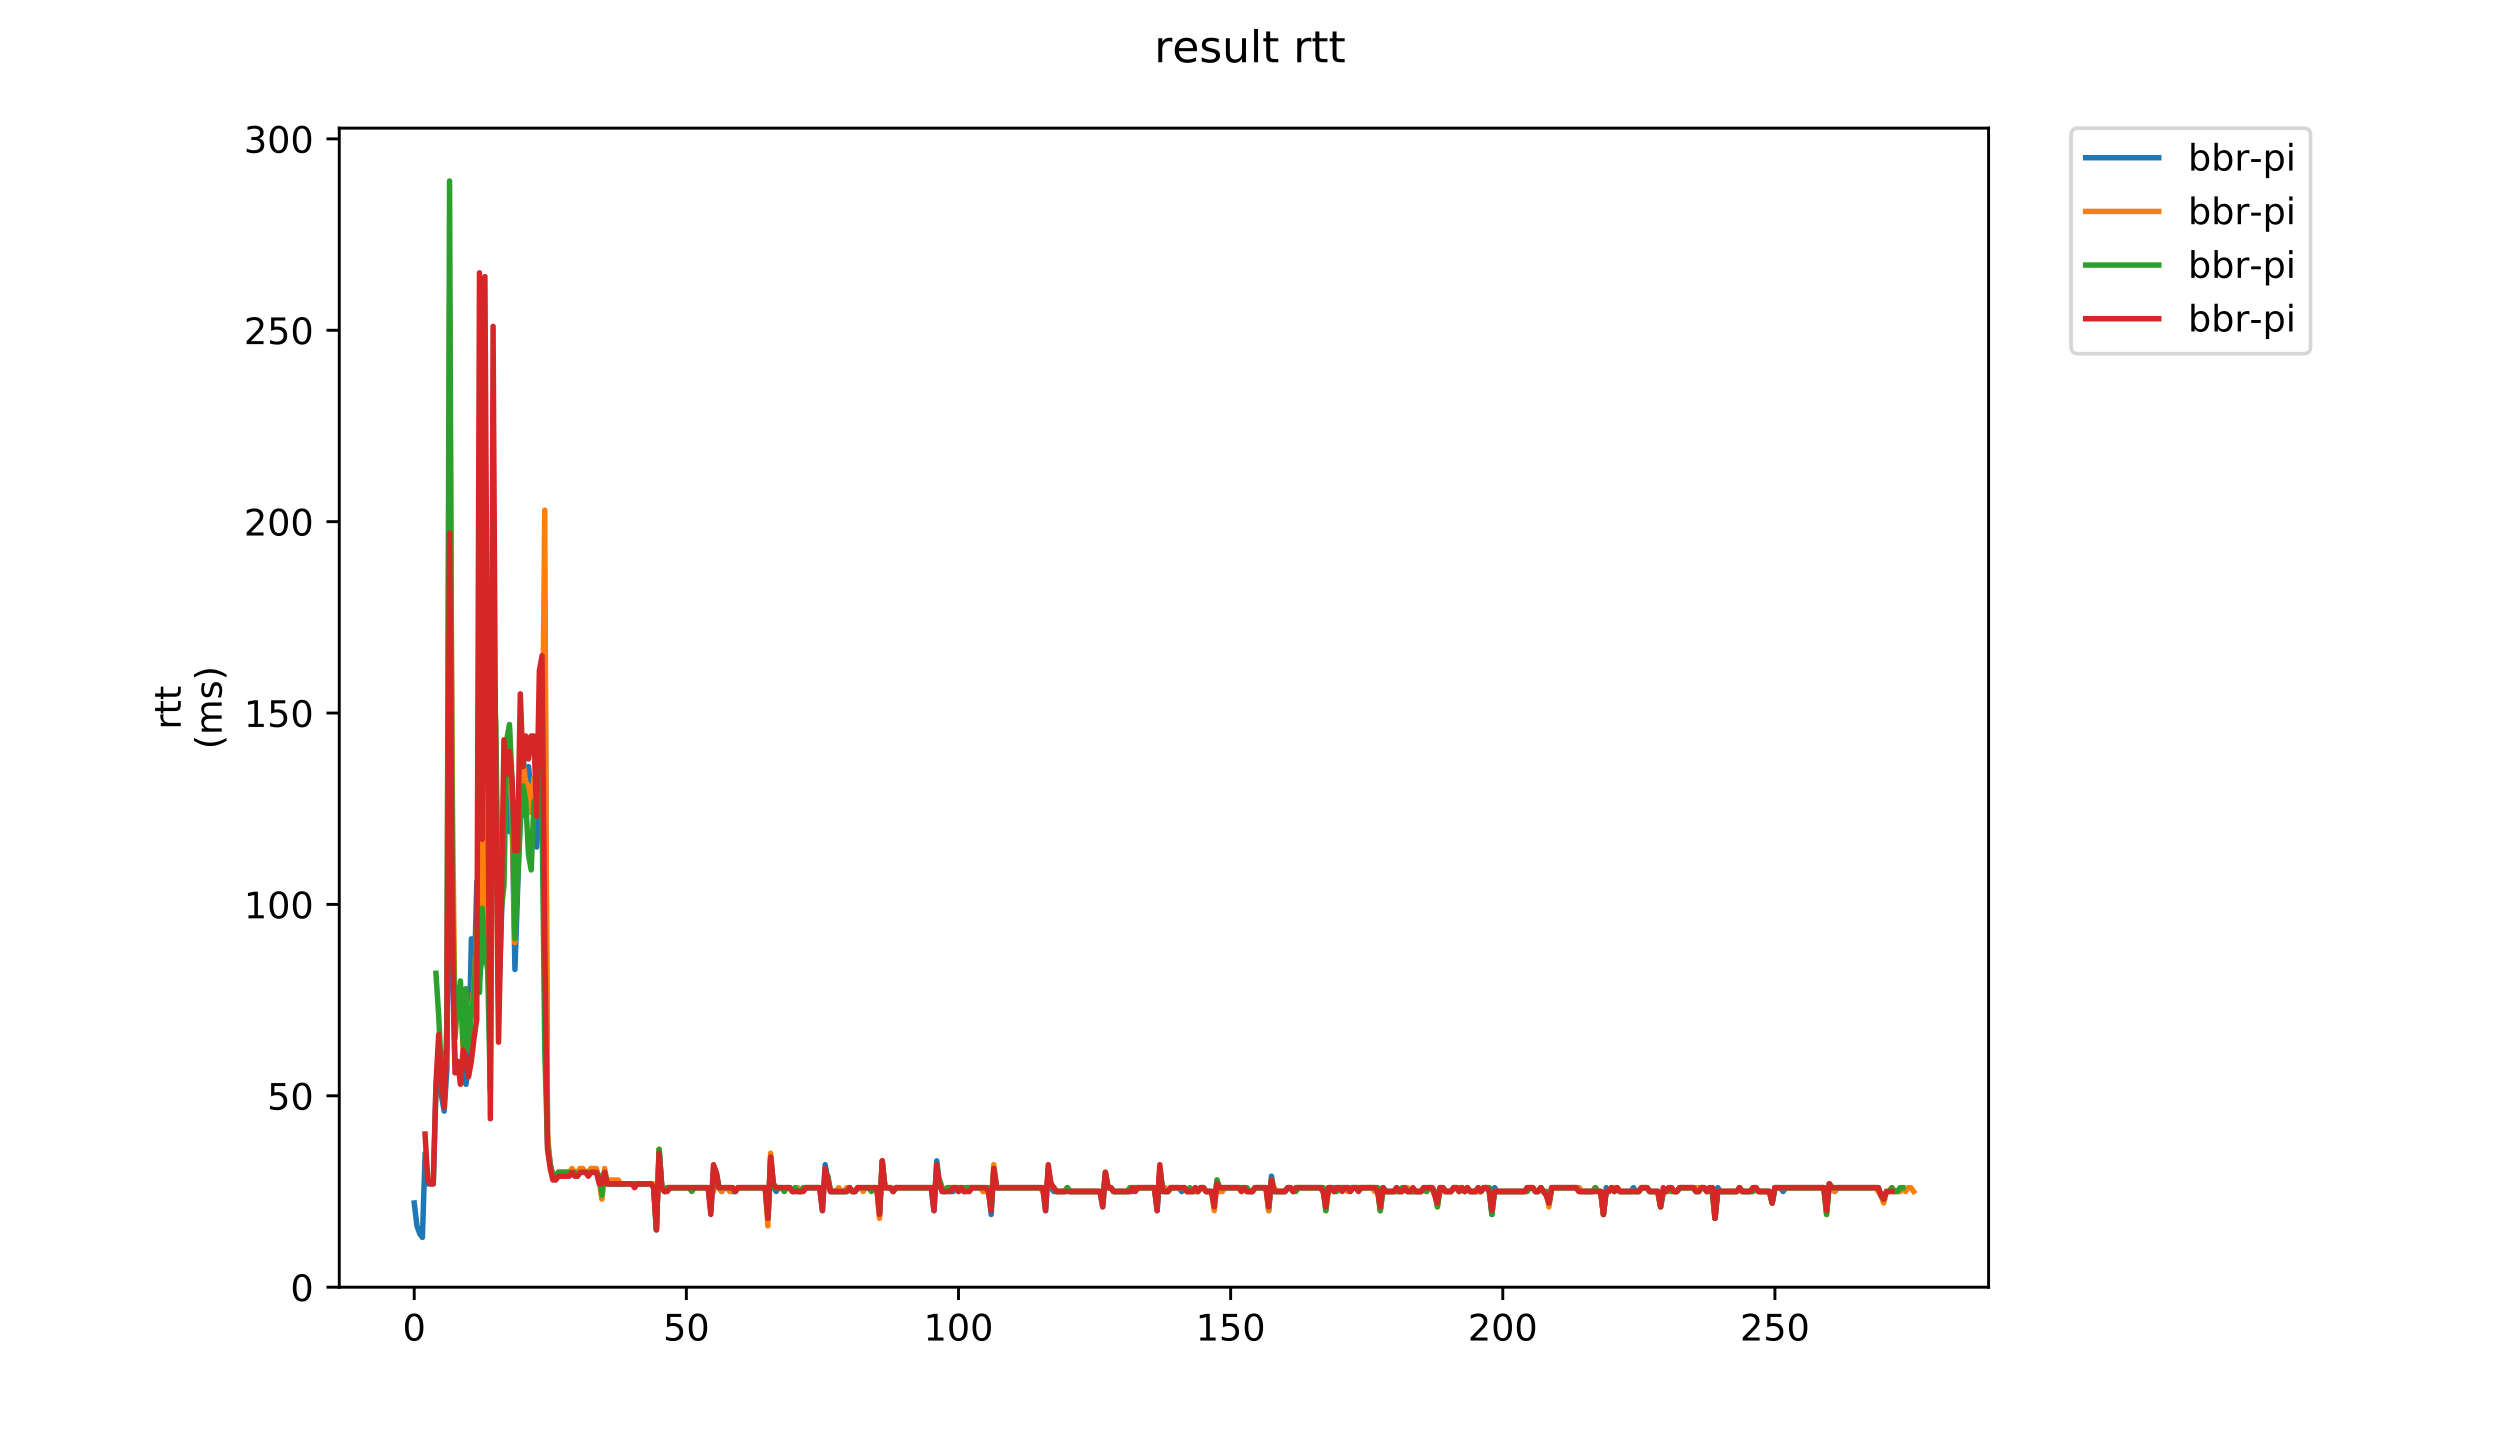 <?xml version="1.0" encoding="utf-8" standalone="no"?>
<!DOCTYPE svg PUBLIC "-//W3C//DTD SVG 1.1//EN"
  "http://www.w3.org/Graphics/SVG/1.1/DTD/svg11.dtd">
<!-- Created with matplotlib (https://matplotlib.org/) -->
<svg height="396pt" version="1.1" viewBox="0 0 684 396" width="684pt" xmlns="http://www.w3.org/2000/svg" xmlns:xlink="http://www.w3.org/1999/xlink">
 <defs>
  <style type="text/css">
*{stroke-linecap:butt;stroke-linejoin:round;}
  </style>
 </defs>
 <g id="figure_1">
  <g id="patch_1">
   <path d="M 0 396 
L 684 396 
L 684 0 
L 0 0 
z
" style="fill:#ffffff;"/>
  </g>
  <g id="axes_1">
   <g id="patch_2">
    <path d="M 92.824 352.174 
L 544.074 352.174 
L 544.074 35.062 
L 92.824 35.062 
z
" style="fill:#ffffff;"/>
   </g>
   <g id="matplotlib.axis_1">
    <g id="xtick_1">
     <g id="line2d_1">
      <defs>
       <path d="M 0 0 
L 0 3.5 
" id="m7fce2a75bb" style="stroke:#000000;stroke-width:0.8;"/>
      </defs>
      <g>
       <use style="stroke:#000000;stroke-width:0.8;" x="113.331" xlink:href="#m7fce2a75bb" y="352.174"/>
      </g>
     </g>
     <g id="text_1">
      <!-- 0 -->
      <defs>
       <path d="M 31.781 66.406 
Q 24.172 66.406 20.328 58.906 
Q 16.5 51.422 16.5 36.375 
Q 16.5 21.391 20.328 13.891 
Q 24.172 6.391 31.781 6.391 
Q 39.453 6.391 43.281 13.891 
Q 47.125 21.391 47.125 36.375 
Q 47.125 51.422 43.281 58.906 
Q 39.453 66.406 31.781 66.406 
z
M 31.781 74.219 
Q 44.047 74.219 50.516 64.516 
Q 56.984 54.828 56.984 36.375 
Q 56.984 17.969 50.516 8.266 
Q 44.047 -1.422 31.781 -1.422 
Q 19.531 -1.422 13.062 8.266 
Q 6.594 17.969 6.594 36.375 
Q 6.594 54.828 13.062 64.516 
Q 19.531 74.219 31.781 74.219 
z
" id="DejaVuSans-48"/>
      </defs>
      <g transform="translate(110.15 366.773)scale(0.1 -0.1)">
       <use xlink:href="#DejaVuSans-48"/>
      </g>
     </g>
    </g>
    <g id="xtick_2">
     <g id="line2d_2">
      <g>
       <use style="stroke:#000000;stroke-width:0.8;" x="187.788" xlink:href="#m7fce2a75bb" y="352.174"/>
      </g>
     </g>
     <g id="text_2">
      <!-- 50 -->
      <defs>
       <path d="M 10.797 72.906 
L 49.516 72.906 
L 49.516 64.594 
L 19.828 64.594 
L 19.828 46.734 
Q 21.969 47.469 24.109 47.828 
Q 26.266 48.188 28.422 48.188 
Q 40.625 48.188 47.75 41.5 
Q 54.891 34.812 54.891 23.391 
Q 54.891 11.625 47.562 5.094 
Q 40.234 -1.422 26.906 -1.422 
Q 22.312 -1.422 17.547 -0.641 
Q 12.797 0.141 7.719 1.703 
L 7.719 11.625 
Q 12.109 9.234 16.797 8.062 
Q 21.484 6.891 26.703 6.891 
Q 35.156 6.891 40.078 11.328 
Q 45.016 15.766 45.016 23.391 
Q 45.016 31 40.078 35.438 
Q 35.156 39.891 26.703 39.891 
Q 22.75 39.891 18.812 39.016 
Q 14.891 38.141 10.797 36.281 
z
" id="DejaVuSans-53"/>
      </defs>
      <g transform="translate(181.426 366.773)scale(0.1 -0.1)">
       <use xlink:href="#DejaVuSans-53"/>
       <use x="63.623" xlink:href="#DejaVuSans-48"/>
      </g>
     </g>
    </g>
    <g id="xtick_3">
     <g id="line2d_3">
      <g>
       <use style="stroke:#000000;stroke-width:0.8;" x="262.246" xlink:href="#m7fce2a75bb" y="352.174"/>
      </g>
     </g>
     <g id="text_3">
      <!-- 100 -->
      <defs>
       <path d="M 12.406 8.297 
L 28.516 8.297 
L 28.516 63.922 
L 10.984 60.406 
L 10.984 69.391 
L 28.422 72.906 
L 38.281 72.906 
L 38.281 8.297 
L 54.391 8.297 
L 54.391 0 
L 12.406 0 
z
" id="DejaVuSans-49"/>
      </defs>
      <g transform="translate(252.702 366.773)scale(0.1 -0.1)">
       <use xlink:href="#DejaVuSans-49"/>
       <use x="63.623" xlink:href="#DejaVuSans-48"/>
       <use x="127.246" xlink:href="#DejaVuSans-48"/>
      </g>
     </g>
    </g>
    <g id="xtick_4">
     <g id="line2d_4">
      <g>
       <use style="stroke:#000000;stroke-width:0.8;" x="336.704" xlink:href="#m7fce2a75bb" y="352.174"/>
      </g>
     </g>
     <g id="text_4">
      <!-- 150 -->
      <g transform="translate(327.16 366.773)scale(0.1 -0.1)">
       <use xlink:href="#DejaVuSans-49"/>
       <use x="63.623" xlink:href="#DejaVuSans-53"/>
       <use x="127.246" xlink:href="#DejaVuSans-48"/>
      </g>
     </g>
    </g>
    <g id="xtick_5">
     <g id="line2d_5">
      <g>
       <use style="stroke:#000000;stroke-width:0.8;" x="411.161" xlink:href="#m7fce2a75bb" y="352.174"/>
      </g>
     </g>
     <g id="text_5">
      <!-- 200 -->
      <defs>
       <path d="M 19.188 8.297 
L 53.609 8.297 
L 53.609 0 
L 7.328 0 
L 7.328 8.297 
Q 12.938 14.109 22.625 23.891 
Q 32.328 33.688 34.812 36.531 
Q 39.547 41.844 41.422 45.531 
Q 43.312 49.219 43.312 52.781 
Q 43.312 58.594 39.234 62.25 
Q 35.156 65.922 28.609 65.922 
Q 23.969 65.922 18.812 64.312 
Q 13.672 62.703 7.812 59.422 
L 7.812 69.391 
Q 13.766 71.781 18.938 73 
Q 24.125 74.219 28.422 74.219 
Q 39.75 74.219 46.484 68.547 
Q 53.219 62.891 53.219 53.422 
Q 53.219 48.922 51.531 44.891 
Q 49.859 40.875 45.406 35.406 
Q 44.188 33.984 37.641 27.219 
Q 31.109 20.453 19.188 8.297 
z
" id="DejaVuSans-50"/>
      </defs>
      <g transform="translate(401.618 366.773)scale(0.1 -0.1)">
       <use xlink:href="#DejaVuSans-50"/>
       <use x="63.623" xlink:href="#DejaVuSans-48"/>
       <use x="127.246" xlink:href="#DejaVuSans-48"/>
      </g>
     </g>
    </g>
    <g id="xtick_6">
     <g id="line2d_6">
      <g>
       <use style="stroke:#000000;stroke-width:0.8;" x="485.619" xlink:href="#m7fce2a75bb" y="352.174"/>
      </g>
     </g>
     <g id="text_6">
      <!-- 250 -->
      <g transform="translate(476.075 366.773)scale(0.1 -0.1)">
       <use xlink:href="#DejaVuSans-50"/>
       <use x="63.623" xlink:href="#DejaVuSans-53"/>
       <use x="127.246" xlink:href="#DejaVuSans-48"/>
      </g>
     </g>
    </g>
   </g>
   <g id="matplotlib.axis_2">
    <g id="ytick_1">
     <g id="line2d_7">
      <defs>
       <path d="M 0 0 
L -3.5 0 
" id="m8c303f33ad" style="stroke:#000000;stroke-width:0.8;"/>
      </defs>
      <g>
       <use style="stroke:#000000;stroke-width:0.8;" x="92.824" xlink:href="#m8c303f33ad" y="352.174"/>
      </g>
     </g>
     <g id="text_7">
      <!-- 0 -->
      <g transform="translate(79.461 355.973)scale(0.1 -0.1)">
       <use xlink:href="#DejaVuSans-48"/>
      </g>
     </g>
    </g>
    <g id="ytick_2">
     <g id="line2d_8">
      <g>
       <use style="stroke:#000000;stroke-width:0.8;" x="92.824" xlink:href="#m8c303f33ad" y="299.811"/>
      </g>
     </g>
     <g id="text_8">
      <!-- 50 -->
      <g transform="translate(73.099 303.61)scale(0.1 -0.1)">
       <use xlink:href="#DejaVuSans-53"/>
       <use x="63.623" xlink:href="#DejaVuSans-48"/>
      </g>
     </g>
    </g>
    <g id="ytick_3">
     <g id="line2d_9">
      <g>
       <use style="stroke:#000000;stroke-width:0.8;" x="92.824" xlink:href="#m8c303f33ad" y="247.448"/>
      </g>
     </g>
     <g id="text_9">
      <!-- 100 -->
      <g transform="translate(66.736 251.247)scale(0.1 -0.1)">
       <use xlink:href="#DejaVuSans-49"/>
       <use x="63.623" xlink:href="#DejaVuSans-48"/>
       <use x="127.246" xlink:href="#DejaVuSans-48"/>
      </g>
     </g>
    </g>
    <g id="ytick_4">
     <g id="line2d_10">
      <g>
       <use style="stroke:#000000;stroke-width:0.8;" x="92.824" xlink:href="#m8c303f33ad" y="195.085"/>
      </g>
     </g>
     <g id="text_10">
      <!-- 150 -->
      <g transform="translate(66.736 198.884)scale(0.1 -0.1)">
       <use xlink:href="#DejaVuSans-49"/>
       <use x="63.623" xlink:href="#DejaVuSans-53"/>
       <use x="127.246" xlink:href="#DejaVuSans-48"/>
      </g>
     </g>
    </g>
    <g id="ytick_5">
     <g id="line2d_11">
      <g>
       <use style="stroke:#000000;stroke-width:0.8;" x="92.824" xlink:href="#m8c303f33ad" y="142.721"/>
      </g>
     </g>
     <g id="text_11">
      <!-- 200 -->
      <g transform="translate(66.736 146.521)scale(0.1 -0.1)">
       <use xlink:href="#DejaVuSans-50"/>
       <use x="63.623" xlink:href="#DejaVuSans-48"/>
       <use x="127.246" xlink:href="#DejaVuSans-48"/>
      </g>
     </g>
    </g>
    <g id="ytick_6">
     <g id="line2d_12">
      <g>
       <use style="stroke:#000000;stroke-width:0.8;" x="92.824" xlink:href="#m8c303f33ad" y="90.358"/>
      </g>
     </g>
     <g id="text_12">
      <!-- 250 -->
      <g transform="translate(66.736 94.157)scale(0.1 -0.1)">
       <use xlink:href="#DejaVuSans-50"/>
       <use x="63.623" xlink:href="#DejaVuSans-53"/>
       <use x="127.246" xlink:href="#DejaVuSans-48"/>
      </g>
     </g>
    </g>
    <g id="ytick_7">
     <g id="line2d_13">
      <g>
       <use style="stroke:#000000;stroke-width:0.8;" x="92.824" xlink:href="#m8c303f33ad" y="37.995"/>
      </g>
     </g>
     <g id="text_13">
      <!-- 300 -->
      <defs>
       <path d="M 40.578 39.312 
Q 47.656 37.797 51.625 33 
Q 55.609 28.219 55.609 21.188 
Q 55.609 10.406 48.188 4.484 
Q 40.766 -1.422 27.094 -1.422 
Q 22.516 -1.422 17.656 -0.516 
Q 12.797 0.391 7.625 2.203 
L 7.625 11.719 
Q 11.719 9.328 16.594 8.109 
Q 21.484 6.891 26.812 6.891 
Q 36.078 6.891 40.938 10.547 
Q 45.797 14.203 45.797 21.188 
Q 45.797 27.641 41.281 31.266 
Q 36.766 34.906 28.719 34.906 
L 20.219 34.906 
L 20.219 43.016 
L 29.109 43.016 
Q 36.375 43.016 40.234 45.922 
Q 44.094 48.828 44.094 54.297 
Q 44.094 59.906 40.109 62.906 
Q 36.141 65.922 28.719 65.922 
Q 24.656 65.922 20.016 65.031 
Q 15.375 64.156 9.812 62.312 
L 9.812 71.094 
Q 15.438 72.656 20.344 73.438 
Q 25.25 74.219 29.594 74.219 
Q 40.828 74.219 47.359 69.109 
Q 53.906 64.016 53.906 55.328 
Q 53.906 49.266 50.438 45.094 
Q 46.969 40.922 40.578 39.312 
z
" id="DejaVuSans-51"/>
      </defs>
      <g transform="translate(66.736 41.794)scale(0.1 -0.1)">
       <use xlink:href="#DejaVuSans-51"/>
       <use x="63.623" xlink:href="#DejaVuSans-48"/>
       <use x="127.246" xlink:href="#DejaVuSans-48"/>
      </g>
     </g>
    </g>
    <g id="text_14">
     <!-- rtt -->
     <defs>
      <path d="M 41.109 46.297 
Q 39.594 47.172 37.812 47.578 
Q 36.031 48 33.891 48 
Q 26.266 48 22.188 43.047 
Q 18.109 38.094 18.109 28.812 
L 18.109 0 
L 9.078 0 
L 9.078 54.688 
L 18.109 54.688 
L 18.109 46.188 
Q 20.953 51.172 25.484 53.578 
Q 30.031 56 36.531 56 
Q 37.453 56 38.578 55.875 
Q 39.703 55.766 41.062 55.516 
z
" id="DejaVuSans-114"/>
      <path d="M 18.312 70.219 
L 18.312 54.688 
L 36.812 54.688 
L 36.812 47.703 
L 18.312 47.703 
L 18.312 18.016 
Q 18.312 11.328 20.141 9.422 
Q 21.969 7.516 27.594 7.516 
L 36.812 7.516 
L 36.812 0 
L 27.594 0 
Q 17.188 0 13.234 3.875 
Q 9.281 7.766 9.281 18.016 
L 9.281 47.703 
L 2.688 47.703 
L 2.688 54.688 
L 9.281 54.688 
L 9.281 70.219 
z
" id="DejaVuSans-116"/>
     </defs>
     <g transform="translate(49.459 199.594)rotate(-90)scale(0.1 -0.1)">
      <use xlink:href="#DejaVuSans-114"/>
      <use x="41.113" xlink:href="#DejaVuSans-116"/>
      <use x="80.322" xlink:href="#DejaVuSans-116"/>
     </g>
     <!-- (ms) -->
     <defs>
      <path d="M 31 75.875 
Q 24.469 64.656 21.281 53.656 
Q 18.109 42.672 18.109 31.391 
Q 18.109 20.125 21.312 9.062 
Q 24.516 -2 31 -13.188 
L 23.188 -13.188 
Q 15.875 -1.703 12.234 9.375 
Q 8.594 20.453 8.594 31.391 
Q 8.594 42.281 12.203 53.312 
Q 15.828 64.359 23.188 75.875 
z
" id="DejaVuSans-40"/>
      <path d="M 52 44.188 
Q 55.375 50.25 60.062 53.125 
Q 64.75 56 71.094 56 
Q 79.641 56 84.281 50.016 
Q 88.922 44.047 88.922 33.016 
L 88.922 0 
L 79.891 0 
L 79.891 32.719 
Q 79.891 40.578 77.094 44.375 
Q 74.312 48.188 68.609 48.188 
Q 61.625 48.188 57.562 43.547 
Q 53.516 38.922 53.516 30.906 
L 53.516 0 
L 44.484 0 
L 44.484 32.719 
Q 44.484 40.625 41.703 44.406 
Q 38.922 48.188 33.109 48.188 
Q 26.219 48.188 22.156 43.531 
Q 18.109 38.875 18.109 30.906 
L 18.109 0 
L 9.078 0 
L 9.078 54.688 
L 18.109 54.688 
L 18.109 46.188 
Q 21.188 51.219 25.484 53.609 
Q 29.781 56 35.688 56 
Q 41.656 56 45.828 52.969 
Q 50 49.953 52 44.188 
z
" id="DejaVuSans-109"/>
      <path d="M 44.281 53.078 
L 44.281 44.578 
Q 40.484 46.531 36.375 47.5 
Q 32.281 48.484 27.875 48.484 
Q 21.188 48.484 17.844 46.438 
Q 14.5 44.391 14.5 40.281 
Q 14.5 37.156 16.891 35.375 
Q 19.281 33.594 26.516 31.984 
L 29.594 31.297 
Q 39.156 29.25 43.188 25.516 
Q 47.219 21.781 47.219 15.094 
Q 47.219 7.469 41.188 3.016 
Q 35.156 -1.422 24.609 -1.422 
Q 20.219 -1.422 15.453 -0.562 
Q 10.688 0.297 5.422 2 
L 5.422 11.281 
Q 10.406 8.688 15.234 7.391 
Q 20.062 6.109 24.812 6.109 
Q 31.156 6.109 34.562 8.281 
Q 37.984 10.453 37.984 14.406 
Q 37.984 18.062 35.516 20.016 
Q 33.062 21.969 24.703 23.781 
L 21.578 24.516 
Q 13.234 26.266 9.516 29.906 
Q 5.812 33.547 5.812 39.891 
Q 5.812 47.609 11.281 51.797 
Q 16.75 56 26.812 56 
Q 31.781 56 36.172 55.266 
Q 40.578 54.547 44.281 53.078 
z
" id="DejaVuSans-115"/>
      <path d="M 8.016 75.875 
L 15.828 75.875 
Q 23.141 64.359 26.781 53.312 
Q 30.422 42.281 30.422 31.391 
Q 30.422 20.453 26.781 9.375 
Q 23.141 -1.703 15.828 -13.188 
L 8.016 -13.188 
Q 14.5 -2 17.703 9.062 
Q 20.906 20.125 20.906 31.391 
Q 20.906 42.672 17.703 53.656 
Q 14.5 64.656 8.016 75.875 
z
" id="DejaVuSans-41"/>
     </defs>
     <g transform="translate(60.657 204.995)rotate(-90)scale(0.1 -0.1)">
      <use xlink:href="#DejaVuSans-40"/>
      <use x="39.014" xlink:href="#DejaVuSans-109"/>
      <use x="136.426" xlink:href="#DejaVuSans-115"/>
      <use x="188.525" xlink:href="#DejaVuSans-41"/>
     </g>
    </g>
   </g>
   <g id="line2d_14">
    <path clip-path="url(#p8916342bd8)" d="M 113.335 329.134 
L 114.08 335.418 
L 114.824 337.512 
L 115.569 338.56 
L 116.314 315.52 
L 117.058 323.898 
L 118.547 323.898 
L 119.292 297.716 
L 120.036 288.291 
L 120.781 299.811 
L 121.526 304 
L 122.27 292.48 
L 123.015 164.714 
L 123.759 265.251 
L 124.504 291.433 
L 125.248 293.527 
L 125.993 291.433 
L 126.738 292.48 
L 127.482 296.669 
L 128.227 291.433 
L 128.971 256.873 
L 129.716 269.44 
L 130.461 241.164 
L 131.205 267.346 
L 131.95 261.062 
L 132.694 249.542 
L 133.439 265.251 
L 134.183 233.833 
L 134.928 180.423 
L 135.673 207.652 
L 136.417 274.677 
L 137.906 229.644 
L 138.651 207.652 
L 139.395 227.55 
L 140.14 224.408 
L 140.885 265.251 
L 142.374 221.266 
L 143.118 204.51 
L 143.863 223.361 
L 144.607 209.746 
L 145.352 217.077 
L 146.097 216.03 
L 146.841 231.739 
L 147.586 220.219 
L 148.33 210.793 
L 149.075 164.714 
L 149.82 312.378 
L 150.564 318.662 
L 151.309 321.803 
L 152.053 321.803 
L 152.798 320.756 
L 158.01 320.756 
L 158.754 319.709 
L 159.499 320.756 
L 160.988 320.756 
L 161.733 319.709 
L 162.477 320.756 
L 163.222 320.756 
L 163.966 322.851 
L 165.456 320.756 
L 166.2 323.898 
L 178.113 323.898 
L 178.858 324.945 
L 179.603 336.465 
L 180.347 314.473 
L 181.092 324.945 
L 181.836 325.993 
L 182.581 324.945 
L 193.75 324.945 
L 194.494 331.229 
L 195.239 319.709 
L 195.983 321.803 
L 196.728 324.945 
L 197.472 325.993 
L 198.217 324.945 
L 199.706 324.945 
L 200.451 325.993 
L 201.195 325.993 
L 201.94 324.945 
L 209.386 324.945 
L 210.13 333.323 
L 210.875 316.567 
L 211.619 324.945 
L 212.364 325.993 
L 213.108 324.945 
L 216.087 324.945 
L 216.831 325.993 
L 217.576 324.945 
L 218.321 325.993 
L 219.065 325.993 
L 219.81 324.945 
L 224.277 324.945 
L 225.022 331.229 
L 225.766 318.662 
L 226.511 322.851 
L 227.255 325.993 
L 231.723 325.993 
L 232.467 324.945 
L 233.212 325.993 
L 233.957 325.993 
L 234.701 324.945 
L 239.913 324.945 
L 240.658 332.276 
L 241.402 318.662 
L 242.147 324.945 
L 243.636 324.945 
L 244.381 325.993 
L 245.125 324.945 
L 254.805 324.945 
L 255.549 331.229 
L 256.294 317.614 
L 257.038 323.898 
L 257.783 325.993 
L 258.528 325.993 
L 259.272 324.945 
L 260.017 325.993 
L 260.761 325.993 
L 261.506 324.945 
L 262.251 325.993 
L 262.995 324.945 
L 263.74 325.993 
L 264.484 324.945 
L 270.441 324.945 
L 271.185 332.276 
L 271.93 319.709 
L 272.675 324.945 
L 285.332 324.945 
L 286.077 331.229 
L 286.822 319.709 
L 287.566 324.945 
L 288.311 325.993 
L 291.289 325.993 
L 292.034 324.945 
L 292.778 325.993 
L 300.968 325.993 
L 301.713 330.182 
L 302.458 321.803 
L 303.202 324.945 
L 303.947 324.945 
L 304.691 325.993 
L 309.903 325.993 
L 310.648 324.945 
L 315.86 324.945 
L 316.605 331.229 
L 317.349 319.709 
L 318.094 325.993 
L 319.583 325.993 
L 320.327 324.945 
L 322.561 324.945 
L 323.306 325.993 
L 324.05 324.945 
L 324.795 325.993 
L 327.773 325.993 
L 328.518 324.945 
L 329.262 324.945 
L 330.007 325.993 
L 331.496 325.993 
L 332.241 328.087 
L 332.985 323.898 
L 333.73 324.945 
L 340.431 324.945 
L 341.176 325.993 
L 342.665 325.993 
L 343.409 324.945 
L 346.388 324.945 
L 347.132 331.229 
L 347.877 321.803 
L 348.621 325.993 
L 351.6 325.993 
L 352.344 324.945 
L 353.089 324.945 
L 353.833 325.993 
L 354.578 324.945 
L 361.279 324.945 
L 362.024 325.993 
L 362.768 329.134 
L 363.513 324.945 
L 376.915 324.945 
L 377.66 331.229 
L 378.404 324.945 
L 379.149 325.993 
L 381.383 325.993 
L 382.127 324.945 
L 382.872 325.993 
L 383.616 325.993 
L 384.361 324.945 
L 385.106 325.993 
L 388.828 325.993 
L 389.573 324.945 
L 391.807 324.945 
L 392.551 325.993 
L 393.296 329.134 
L 394.041 324.945 
L 394.785 324.945 
L 395.53 325.993 
L 397.019 325.993 
L 397.763 324.945 
L 398.508 324.945 
L 399.253 325.993 
L 399.997 324.945 
L 400.742 325.993 
L 401.486 324.945 
L 402.231 325.993 
L 405.209 325.993 
L 405.954 324.945 
L 407.443 324.945 
L 408.187 332.276 
L 408.932 324.945 
L 409.677 325.993 
L 417.122 325.993 
L 417.867 324.945 
L 419.356 324.945 
L 420.101 325.993 
L 420.845 325.993 
L 421.59 324.945 
L 423.079 327.04 
L 423.824 329.134 
L 424.568 324.945 
L 432.014 324.945 
L 432.758 325.993 
L 435.737 325.993 
L 436.481 324.945 
L 437.226 325.993 
L 437.971 325.993 
L 438.715 332.276 
L 439.46 324.945 
L 440.204 325.993 
L 440.949 324.945 
L 441.693 325.993 
L 442.438 324.945 
L 443.183 325.993 
L 446.161 325.993 
L 446.905 324.945 
L 447.65 325.993 
L 448.395 325.993 
L 449.139 324.945 
L 450.628 324.945 
L 451.373 325.993 
L 453.607 325.993 
L 454.351 330.182 
L 455.096 325.993 
L 455.84 325.993 
L 456.585 324.945 
L 457.33 324.945 
L 458.074 325.993 
L 458.819 325.993 
L 459.563 324.945 
L 463.286 324.945 
L 464.031 325.993 
L 464.775 325.993 
L 465.52 324.945 
L 466.264 324.945 
L 467.009 325.993 
L 467.754 325.993 
L 468.498 324.945 
L 469.243 333.323 
L 469.987 324.945 
L 470.732 325.993 
L 475.199 325.993 
L 475.944 324.945 
L 476.688 325.993 
L 478.922 325.993 
L 479.667 324.945 
L 480.411 324.945 
L 481.156 325.993 
L 484.134 325.993 
L 484.879 329.134 
L 485.623 324.945 
L 487.113 324.945 
L 487.857 325.993 
L 488.602 324.945 
L 499.026 324.945 
L 499.77 331.229 
L 500.515 323.898 
L 502.004 325.993 
L 502.749 324.945 
L 513.917 324.945 
L 514.662 327.04 
L 515.406 328.087 
L 515.406 328.087 
" style="fill:none;stroke:#1f77b4;stroke-linecap:square;stroke-width:1.5;"/>
   </g>
   <g id="line2d_15">
    <path clip-path="url(#p8916342bd8)" d="M 122.236 278.866 
L 122.981 83.027 
L 123.725 213.935 
L 124.47 279.913 
L 125.214 273.629 
L 125.959 270.488 
L 126.703 287.244 
L 127.448 272.582 
L 128.193 278.866 
L 128.937 276.771 
L 129.682 270.488 
L 130.426 255.826 
L 131.171 256.873 
L 131.915 211.841 
L 132.66 248.495 
L 133.405 245.353 
L 134.149 297.716 
L 134.894 180.423 
L 135.638 206.604 
L 136.383 252.684 
L 137.127 235.928 
L 137.872 225.455 
L 139.361 199.274 
L 140.106 222.313 
L 140.85 257.92 
L 141.595 225.455 
L 142.339 221.266 
L 143.084 208.699 
L 143.829 213.935 
L 144.573 214.983 
L 145.318 222.313 
L 146.062 212.888 
L 146.807 213.935 
L 147.552 211.841 
L 148.296 219.172 
L 149.041 139.579 
L 149.785 310.284 
L 150.53 318.662 
L 151.274 321.803 
L 152.019 321.803 
L 152.764 320.756 
L 155.742 320.756 
L 156.486 319.709 
L 157.231 320.756 
L 157.976 320.756 
L 158.72 319.709 
L 159.465 319.709 
L 160.209 320.756 
L 160.954 320.756 
L 161.698 319.709 
L 163.188 319.709 
L 163.932 322.851 
L 164.677 328.087 
L 165.421 319.709 
L 166.166 323.898 
L 166.911 322.851 
L 169.144 322.851 
L 169.889 323.898 
L 178.824 323.898 
L 179.568 335.418 
L 180.313 314.473 
L 181.057 324.945 
L 181.802 325.993 
L 182.547 324.945 
L 193.715 324.945 
L 194.46 327.04 
L 195.204 325.993 
L 195.949 320.756 
L 196.694 324.945 
L 197.438 325.993 
L 198.183 324.945 
L 198.927 324.945 
L 199.672 325.993 
L 200.416 324.945 
L 201.161 325.993 
L 201.906 324.945 
L 209.351 324.945 
L 210.096 335.418 
L 210.841 315.52 
L 211.585 323.898 
L 212.33 324.945 
L 216.053 324.945 
L 216.797 325.993 
L 217.542 325.993 
L 218.286 324.945 
L 219.031 325.993 
L 219.775 324.945 
L 224.243 324.945 
L 224.987 327.04 
L 225.732 322.851 
L 226.477 321.803 
L 227.221 325.993 
L 228.71 325.993 
L 229.455 324.945 
L 230.199 325.993 
L 230.944 325.993 
L 231.689 324.945 
L 232.433 324.945 
L 233.178 325.993 
L 233.922 325.993 
L 234.667 324.945 
L 235.412 324.945 
L 236.156 325.993 
L 236.901 324.945 
L 239.879 324.945 
L 240.624 333.323 
L 241.368 317.614 
L 242.113 324.945 
L 243.602 324.945 
L 244.346 325.993 
L 245.091 324.945 
L 254.771 324.945 
L 255.515 327.04 
L 256.26 321.803 
L 257.004 322.851 
L 257.749 324.945 
L 258.493 325.993 
L 259.238 324.945 
L 262.961 324.945 
L 263.705 325.993 
L 264.45 324.945 
L 268.173 324.945 
L 268.917 325.993 
L 270.407 325.993 
L 271.151 330.182 
L 271.896 318.662 
L 272.64 324.945 
L 284.554 324.945 
L 285.298 325.993 
L 286.043 328.087 
L 286.787 321.803 
L 287.532 323.898 
L 289.021 325.993 
L 291.255 325.993 
L 291.999 324.945 
L 292.744 325.993 
L 300.934 325.993 
L 301.679 329.134 
L 302.423 320.756 
L 303.168 324.945 
L 303.913 324.945 
L 304.657 325.993 
L 309.125 325.993 
L 309.869 324.945 
L 315.826 324.945 
L 316.57 329.134 
L 317.315 320.756 
L 318.059 324.945 
L 318.804 324.945 
L 319.549 325.993 
L 320.293 324.945 
L 324.016 324.945 
L 324.761 325.993 
L 327.739 325.993 
L 328.484 324.945 
L 329.228 324.945 
L 329.973 325.993 
L 331.462 325.993 
L 332.206 331.229 
L 332.951 322.851 
L 333.696 325.993 
L 334.44 325.993 
L 335.185 324.945 
L 338.908 324.945 
L 339.652 325.993 
L 340.397 324.945 
L 341.141 325.993 
L 342.631 325.993 
L 343.375 324.945 
L 346.353 324.945 
L 347.098 331.229 
L 347.843 322.851 
L 348.587 324.945 
L 349.332 325.993 
L 351.565 325.993 
L 352.31 324.945 
L 353.055 324.945 
L 353.799 325.993 
L 354.544 324.945 
L 361.989 324.945 
L 362.734 331.229 
L 363.479 324.945 
L 364.223 324.945 
L 364.968 325.993 
L 365.712 324.945 
L 367.946 324.945 
L 368.691 325.993 
L 369.435 324.945 
L 375.392 324.945 
L 376.136 325.993 
L 376.881 324.945 
L 377.626 331.229 
L 378.37 325.993 
L 383.582 325.993 
L 384.327 324.945 
L 385.071 324.945 
L 385.816 325.993 
L 388.794 325.993 
L 389.539 324.945 
L 390.283 325.993 
L 391.028 324.945 
L 391.773 324.945 
L 392.517 325.993 
L 393.262 330.182 
L 394.006 324.945 
L 394.751 325.993 
L 396.985 325.993 
L 397.729 324.945 
L 399.963 324.945 
L 400.707 325.993 
L 401.452 324.945 
L 402.197 325.993 
L 405.175 325.993 
L 405.919 324.945 
L 407.409 324.945 
L 408.153 331.229 
L 408.898 325.993 
L 417.088 325.993 
L 417.833 324.945 
L 419.322 324.945 
L 420.066 325.993 
L 420.811 325.993 
L 421.556 324.945 
L 422.3 325.993 
L 423.045 325.993 
L 423.789 330.182 
L 424.534 324.945 
L 431.98 324.945 
L 432.724 325.993 
L 435.703 325.993 
L 436.447 324.945 
L 437.192 325.993 
L 437.936 325.993 
L 438.681 332.276 
L 439.425 325.993 
L 440.17 325.993 
L 440.915 324.945 
L 442.404 324.945 
L 443.148 325.993 
L 448.36 325.993 
L 449.105 324.945 
L 450.594 324.945 
L 451.339 325.993 
L 453.572 325.993 
L 454.317 330.182 
L 455.062 325.993 
L 456.551 325.993 
L 457.295 324.945 
L 458.04 325.993 
L 458.784 325.993 
L 459.529 324.945 
L 466.23 324.945 
L 466.975 325.993 
L 467.719 324.945 
L 468.464 325.993 
L 469.208 333.323 
L 469.953 325.993 
L 475.165 325.993 
L 475.91 324.945 
L 476.654 325.993 
L 478.888 325.993 
L 479.633 324.945 
L 480.377 324.945 
L 481.122 325.993 
L 484.1 325.993 
L 484.845 329.134 
L 485.589 324.945 
L 498.992 324.945 
L 499.736 332.276 
L 500.481 323.898 
L 501.97 325.993 
L 502.714 324.945 
L 513.138 324.945 
L 514.628 327.04 
L 515.372 329.134 
L 516.117 325.993 
L 516.861 325.993 
L 517.606 324.945 
L 518.351 325.993 
L 519.84 325.993 
L 520.584 324.945 
L 521.329 325.993 
L 522.073 324.945 
L 522.818 324.945 
L 523.563 325.993 
L 523.563 325.993 
" style="fill:none;stroke:#ff7f0e;stroke-linecap:square;stroke-width:1.5;"/>
   </g>
   <g id="line2d_16">
    <path clip-path="url(#p8916342bd8)" d="M 119.277 266.298 
L 120.022 277.818 
L 120.766 293.527 
L 121.511 302.953 
L 122.255 279.913 
L 123 49.515 
L 123.744 239.07 
L 124.489 284.102 
L 125.234 273.629 
L 125.978 268.393 
L 126.723 286.197 
L 127.467 270.488 
L 128.212 287.244 
L 128.956 277.818 
L 129.701 271.535 
L 130.446 253.731 
L 131.19 271.535 
L 131.935 248.495 
L 132.679 260.015 
L 133.424 265.251 
L 134.169 298.764 
L 134.913 182.517 
L 135.658 198.226 
L 136.402 255.826 
L 137.891 242.211 
L 138.636 202.415 
L 139.381 198.226 
L 140.125 213.935 
L 140.87 256.873 
L 142.359 225.455 
L 143.103 214.983 
L 143.848 219.172 
L 144.593 233.833 
L 145.337 238.022 
L 146.082 219.172 
L 146.826 222.313 
L 147.571 210.793 
L 148.315 223.361 
L 149.06 288.291 
L 149.805 313.425 
L 150.549 318.662 
L 151.294 321.803 
L 152.038 321.803 
L 152.783 320.756 
L 157.25 320.756 
L 157.995 321.803 
L 158.74 320.756 
L 163.207 320.756 
L 163.952 321.803 
L 164.696 327.04 
L 165.441 320.756 
L 166.185 323.898 
L 178.099 323.898 
L 178.843 324.945 
L 179.588 336.465 
L 180.332 314.473 
L 181.077 324.945 
L 181.821 325.993 
L 182.566 324.945 
L 188.523 324.945 
L 189.267 325.993 
L 190.012 324.945 
L 193.735 324.945 
L 194.479 327.04 
L 195.224 324.945 
L 195.968 320.756 
L 196.713 324.945 
L 200.436 324.945 
L 201.18 325.993 
L 201.925 324.945 
L 209.371 324.945 
L 210.115 333.323 
L 210.86 316.567 
L 211.604 324.945 
L 213.838 324.945 
L 214.583 325.993 
L 215.327 324.945 
L 216.072 324.945 
L 216.816 325.993 
L 217.561 324.945 
L 218.306 325.993 
L 219.05 325.993 
L 219.795 324.945 
L 224.262 324.945 
L 225.007 327.04 
L 225.751 322.851 
L 226.496 321.803 
L 227.241 325.993 
L 231.708 325.993 
L 232.453 324.945 
L 233.197 325.993 
L 233.942 325.993 
L 234.686 324.945 
L 237.665 324.945 
L 238.409 325.993 
L 239.154 324.945 
L 239.898 324.945 
L 240.643 331.229 
L 241.387 317.614 
L 242.132 324.945 
L 243.621 324.945 
L 244.366 325.993 
L 245.11 324.945 
L 254.79 324.945 
L 255.534 328.087 
L 256.279 321.803 
L 257.024 322.851 
L 257.768 324.945 
L 258.513 325.993 
L 259.257 324.945 
L 270.426 324.945 
L 271.171 330.182 
L 271.915 319.709 
L 272.66 324.945 
L 285.317 324.945 
L 286.062 329.134 
L 286.807 320.756 
L 287.551 323.898 
L 289.04 325.993 
L 291.274 325.993 
L 292.019 324.945 
L 292.763 325.993 
L 300.954 325.993 
L 301.698 328.087 
L 302.443 320.756 
L 303.187 324.945 
L 303.932 324.945 
L 304.676 325.993 
L 308.399 325.993 
L 309.144 324.945 
L 315.845 324.945 
L 316.59 330.182 
L 317.334 320.756 
L 318.079 324.945 
L 318.823 325.993 
L 319.568 325.993 
L 320.313 324.945 
L 324.035 324.945 
L 324.78 325.993 
L 325.525 324.945 
L 326.269 325.993 
L 327.014 324.945 
L 327.758 325.993 
L 328.503 324.945 
L 329.247 324.945 
L 329.992 325.993 
L 331.481 325.993 
L 332.226 329.134 
L 332.97 322.851 
L 333.715 324.945 
L 341.161 324.945 
L 341.905 325.993 
L 342.65 325.993 
L 343.394 324.945 
L 346.373 324.945 
L 347.117 330.182 
L 347.862 322.851 
L 348.606 325.993 
L 351.585 325.993 
L 352.329 324.945 
L 353.074 324.945 
L 353.819 325.993 
L 354.563 325.993 
L 355.308 324.945 
L 362.009 324.945 
L 362.753 331.229 
L 363.498 324.945 
L 364.243 324.945 
L 364.987 325.993 
L 365.732 325.993 
L 366.476 324.945 
L 368.71 324.945 
L 369.455 325.993 
L 370.199 324.945 
L 376.9 324.945 
L 377.645 331.229 
L 378.39 324.945 
L 379.134 325.993 
L 382.857 325.993 
L 383.602 324.945 
L 384.346 324.945 
L 385.091 325.993 
L 388.814 325.993 
L 389.558 324.945 
L 390.303 325.993 
L 391.047 324.945 
L 391.792 324.945 
L 392.536 325.993 
L 393.281 330.182 
L 394.026 324.945 
L 394.77 324.945 
L 395.515 325.993 
L 397.004 325.993 
L 397.749 324.945 
L 398.493 324.945 
L 399.238 325.993 
L 399.982 324.945 
L 400.727 325.993 
L 401.471 324.945 
L 402.216 325.993 
L 403.705 325.993 
L 404.45 324.945 
L 405.194 325.993 
L 405.939 324.945 
L 407.428 324.945 
L 408.173 332.276 
L 408.917 325.993 
L 417.852 325.993 
L 418.597 324.945 
L 419.341 324.945 
L 420.086 325.993 
L 420.83 325.993 
L 421.575 324.945 
L 422.32 325.993 
L 423.064 325.993 
L 423.809 329.134 
L 424.553 324.945 
L 431.254 324.945 
L 431.999 325.993 
L 435.722 325.993 
L 436.466 324.945 
L 437.211 325.993 
L 437.956 325.993 
L 438.7 332.276 
L 439.445 325.993 
L 440.189 325.993 
L 440.934 324.945 
L 441.679 325.993 
L 442.423 324.945 
L 443.168 325.993 
L 448.38 325.993 
L 449.124 324.945 
L 450.613 324.945 
L 451.358 325.993 
L 453.592 325.993 
L 454.336 330.182 
L 455.081 325.993 
L 455.825 325.993 
L 456.57 324.945 
L 457.315 325.993 
L 458.804 325.993 
L 459.548 324.945 
L 463.271 324.945 
L 464.016 325.993 
L 464.76 325.993 
L 465.505 324.945 
L 466.25 324.945 
L 466.994 325.993 
L 467.739 324.945 
L 468.483 325.993 
L 469.228 333.323 
L 469.972 325.993 
L 475.184 325.993 
L 475.929 324.945 
L 476.674 325.993 
L 479.652 325.993 
L 480.396 324.945 
L 481.141 325.993 
L 484.119 325.993 
L 484.864 329.134 
L 485.609 324.945 
L 499.011 324.945 
L 499.755 332.276 
L 500.5 323.898 
L 501.245 324.945 
L 513.902 324.945 
L 514.647 327.04 
L 515.392 328.087 
L 516.136 325.993 
L 516.881 325.993 
L 517.625 324.945 
L 518.37 325.993 
L 519.114 325.993 
L 519.859 324.945 
L 520.604 324.945 
L 520.604 324.945 
" style="fill:none;stroke:#2ca02c;stroke-linecap:square;stroke-width:1.5;"/>
   </g>
   <g id="line2d_17">
    <path clip-path="url(#p8916342bd8)" d="M 116.293 310.284 
L 117.037 322.851 
L 117.782 323.898 
L 118.526 323.898 
L 119.271 296.669 
L 120.016 283.055 
L 120.76 294.575 
L 121.505 302.953 
L 122.249 286.197 
L 122.994 145.863 
L 123.738 253.731 
L 124.483 293.527 
L 125.228 290.386 
L 125.972 296.669 
L 126.717 287.244 
L 127.461 289.338 
L 128.206 294.575 
L 128.951 290.386 
L 129.695 284.102 
L 130.44 278.866 
L 131.184 74.649 
L 131.929 229.644 
L 132.673 75.696 
L 133.418 202.415 
L 134.163 306.095 
L 134.907 89.311 
L 135.652 217.077 
L 136.396 285.149 
L 137.141 249.542 
L 137.885 202.415 
L 138.63 211.841 
L 139.375 205.557 
L 140.119 213.935 
L 140.864 232.786 
L 141.608 232.786 
L 142.353 189.848 
L 143.097 209.746 
L 143.842 201.368 
L 144.587 207.652 
L 145.331 201.368 
L 146.076 201.368 
L 146.82 223.361 
L 147.565 183.565 
L 148.31 179.376 
L 149.054 258.968 
L 149.799 314.473 
L 150.543 319.709 
L 151.288 322.851 
L 152.032 322.851 
L 152.777 321.803 
L 155.755 321.803 
L 156.5 320.756 
L 157.244 321.803 
L 157.989 321.803 
L 158.734 320.756 
L 160.223 320.756 
L 160.967 321.803 
L 161.712 320.756 
L 163.201 320.756 
L 163.946 323.898 
L 164.69 323.898 
L 165.435 320.756 
L 166.179 323.898 
L 172.881 323.898 
L 173.625 324.945 
L 174.37 323.898 
L 178.093 323.898 
L 178.837 324.945 
L 179.582 336.465 
L 180.326 315.52 
L 181.071 324.945 
L 181.815 325.993 
L 182.56 325.993 
L 183.305 324.945 
L 193.729 324.945 
L 194.473 332.276 
L 195.218 318.662 
L 195.962 320.756 
L 196.707 324.945 
L 200.43 324.945 
L 201.174 325.993 
L 201.919 324.945 
L 209.365 324.945 
L 210.109 333.323 
L 210.854 316.567 
L 211.598 323.898 
L 212.343 324.945 
L 216.066 324.945 
L 216.811 325.993 
L 219.789 325.993 
L 220.533 324.945 
L 224.256 324.945 
L 225.001 331.229 
L 225.745 319.709 
L 227.235 325.993 
L 231.702 325.993 
L 232.447 324.945 
L 233.191 325.993 
L 233.936 325.993 
L 234.68 324.945 
L 239.892 324.945 
L 240.637 332.276 
L 241.382 317.614 
L 242.126 324.945 
L 243.615 324.945 
L 244.36 325.993 
L 245.104 324.945 
L 254.784 324.945 
L 255.528 331.229 
L 256.273 318.662 
L 257.018 323.898 
L 257.762 325.993 
L 259.996 325.993 
L 260.741 324.945 
L 261.485 324.945 
L 262.23 325.993 
L 262.974 324.945 
L 263.719 325.993 
L 265.208 325.993 
L 265.953 324.945 
L 269.675 324.945 
L 270.42 325.993 
L 271.165 331.229 
L 271.909 319.709 
L 272.654 324.945 
L 285.312 324.945 
L 286.056 331.229 
L 286.801 318.662 
L 287.545 323.898 
L 289.034 325.993 
L 300.948 325.993 
L 301.692 330.182 
L 302.437 320.756 
L 303.181 324.945 
L 303.926 324.945 
L 304.671 325.993 
L 309.138 325.993 
L 309.883 324.945 
L 310.627 325.993 
L 311.372 324.945 
L 315.839 324.945 
L 316.584 331.229 
L 317.328 318.662 
L 318.073 325.993 
L 319.562 325.993 
L 320.307 324.945 
L 324.03 324.945 
L 324.774 325.993 
L 326.263 325.993 
L 327.008 324.945 
L 327.752 325.993 
L 328.497 324.945 
L 329.242 324.945 
L 329.986 325.993 
L 331.475 325.993 
L 332.22 330.182 
L 332.964 323.898 
L 333.709 324.945 
L 338.921 324.945 
L 339.666 325.993 
L 340.41 324.945 
L 341.155 325.993 
L 342.644 325.993 
L 343.388 324.945 
L 346.367 324.945 
L 347.111 330.182 
L 347.856 322.851 
L 348.601 325.993 
L 351.579 325.993 
L 352.323 324.945 
L 353.068 324.945 
L 353.813 325.993 
L 354.557 324.945 
L 361.258 324.945 
L 362.003 325.993 
L 362.747 330.182 
L 363.492 324.945 
L 364.237 324.945 
L 364.981 325.993 
L 365.726 324.945 
L 366.47 324.945 
L 367.215 325.993 
L 367.96 324.945 
L 368.704 324.945 
L 369.449 325.993 
L 370.193 324.945 
L 370.938 324.945 
L 371.682 325.993 
L 372.427 324.945 
L 376.15 324.945 
L 376.894 325.993 
L 377.639 330.182 
L 378.384 324.945 
L 379.128 325.993 
L 381.362 325.993 
L 382.106 324.945 
L 382.851 325.993 
L 383.596 325.993 
L 384.34 324.945 
L 385.085 325.993 
L 385.829 325.993 
L 386.574 324.945 
L 387.318 325.993 
L 388.808 325.993 
L 389.552 324.945 
L 391.786 324.945 
L 393.275 329.134 
L 394.02 324.945 
L 394.764 324.945 
L 395.509 325.993 
L 396.998 325.993 
L 397.743 324.945 
L 398.487 324.945 
L 399.232 325.993 
L 399.976 324.945 
L 400.721 325.993 
L 401.465 324.945 
L 402.21 325.993 
L 403.699 325.993 
L 404.444 324.945 
L 405.188 325.993 
L 405.933 324.945 
L 406.677 324.945 
L 407.422 325.993 
L 408.167 331.229 
L 408.911 325.993 
L 417.102 325.993 
L 417.846 324.945 
L 419.335 324.945 
L 420.08 325.993 
L 420.824 325.993 
L 421.569 324.945 
L 423.058 327.04 
L 423.803 329.134 
L 424.547 324.945 
L 431.248 324.945 
L 431.993 325.993 
L 437.95 325.993 
L 438.694 332.276 
L 439.439 325.993 
L 440.183 325.993 
L 440.928 324.945 
L 441.673 325.993 
L 442.417 324.945 
L 443.162 325.993 
L 448.374 325.993 
L 449.118 324.945 
L 450.607 324.945 
L 451.352 325.993 
L 453.586 325.993 
L 454.33 330.182 
L 455.075 324.945 
L 455.82 325.993 
L 456.564 324.945 
L 457.309 324.945 
L 458.053 325.993 
L 458.798 325.993 
L 459.542 324.945 
L 463.265 324.945 
L 464.01 325.993 
L 464.754 325.993 
L 465.499 324.945 
L 466.244 324.945 
L 466.988 325.993 
L 467.733 324.945 
L 468.477 324.945 
L 469.222 333.323 
L 469.966 325.993 
L 475.178 325.993 
L 475.923 324.945 
L 476.668 325.993 
L 478.901 325.993 
L 479.646 324.945 
L 480.391 324.945 
L 481.135 325.993 
L 484.113 325.993 
L 484.858 329.134 
L 485.603 324.945 
L 499.005 324.945 
L 499.75 331.229 
L 500.494 323.898 
L 501.239 324.945 
L 513.896 324.945 
L 514.641 327.04 
L 515.386 328.087 
L 516.13 325.993 
L 517.619 325.993 
L 517.619 325.993 
" style="fill:none;stroke:#d62728;stroke-linecap:square;stroke-width:1.5;"/>
   </g>
   <g id="patch_3">
    <path d="M 92.824 352.174 
L 92.824 35.062 
" style="fill:none;stroke:#000000;stroke-linecap:square;stroke-linejoin:miter;stroke-width:0.8;"/>
   </g>
   <g id="patch_4">
    <path d="M 544.074 352.174 
L 544.074 35.062 
" style="fill:none;stroke:#000000;stroke-linecap:square;stroke-linejoin:miter;stroke-width:0.8;"/>
   </g>
   <g id="patch_5">
    <path d="M 92.824 352.174 
L 544.074 352.174 
" style="fill:none;stroke:#000000;stroke-linecap:square;stroke-linejoin:miter;stroke-width:0.8;"/>
   </g>
   <g id="patch_6">
    <path d="M 92.824 35.062 
L 544.074 35.062 
" style="fill:none;stroke:#000000;stroke-linecap:square;stroke-linejoin:miter;stroke-width:0.8;"/>
   </g>
   <g id="legend_1">
    <g id="patch_7">
     <path d="M 568.636 96.775 
L 630.169 96.775 
Q 632.169 96.775 632.169 94.775 
L 632.169 37.062 
Q 632.169 35.062 630.169 35.062 
L 568.636 35.062 
Q 566.636 35.062 566.636 37.062 
L 566.636 94.775 
Q 566.636 96.775 568.636 96.775 
z
" style="fill:#ffffff;opacity:0.8;stroke:#cccccc;stroke-linejoin:miter;"/>
    </g>
    <g id="line2d_18">
     <path d="M 570.636 43.161 
L 590.636 43.161 
" style="fill:none;stroke:#1f77b4;stroke-linecap:square;stroke-width:1.5;"/>
    </g>
    <g id="line2d_19"/>
    <g id="text_15">
     <!-- bbr-pi -->
     <defs>
      <path d="M 48.688 27.297 
Q 48.688 37.203 44.609 42.844 
Q 40.531 48.484 33.406 48.484 
Q 26.266 48.484 22.188 42.844 
Q 18.109 37.203 18.109 27.297 
Q 18.109 17.391 22.188 11.75 
Q 26.266 6.109 33.406 6.109 
Q 40.531 6.109 44.609 11.75 
Q 48.688 17.391 48.688 27.297 
z
M 18.109 46.391 
Q 20.953 51.266 25.266 53.625 
Q 29.594 56 35.594 56 
Q 45.562 56 51.781 48.094 
Q 58.016 40.188 58.016 27.297 
Q 58.016 14.406 51.781 6.484 
Q 45.562 -1.422 35.594 -1.422 
Q 29.594 -1.422 25.266 0.953 
Q 20.953 3.328 18.109 8.203 
L 18.109 0 
L 9.078 0 
L 9.078 75.984 
L 18.109 75.984 
z
" id="DejaVuSans-98"/>
      <path d="M 4.891 31.391 
L 31.203 31.391 
L 31.203 23.391 
L 4.891 23.391 
z
" id="DejaVuSans-45"/>
      <path d="M 18.109 8.203 
L 18.109 -20.797 
L 9.078 -20.797 
L 9.078 54.688 
L 18.109 54.688 
L 18.109 46.391 
Q 20.953 51.266 25.266 53.625 
Q 29.594 56 35.594 56 
Q 45.562 56 51.781 48.094 
Q 58.016 40.188 58.016 27.297 
Q 58.016 14.406 51.781 6.484 
Q 45.562 -1.422 35.594 -1.422 
Q 29.594 -1.422 25.266 0.953 
Q 20.953 3.328 18.109 8.203 
z
M 48.688 27.297 
Q 48.688 37.203 44.609 42.844 
Q 40.531 48.484 33.406 48.484 
Q 26.266 48.484 22.188 42.844 
Q 18.109 37.203 18.109 27.297 
Q 18.109 17.391 22.188 11.75 
Q 26.266 6.109 33.406 6.109 
Q 40.531 6.109 44.609 11.75 
Q 48.688 17.391 48.688 27.297 
z
" id="DejaVuSans-112"/>
      <path d="M 9.422 54.688 
L 18.406 54.688 
L 18.406 0 
L 9.422 0 
z
M 9.422 75.984 
L 18.406 75.984 
L 18.406 64.594 
L 9.422 64.594 
z
" id="DejaVuSans-105"/>
     </defs>
     <g transform="translate(598.636 46.661)scale(0.1 -0.1)">
      <use xlink:href="#DejaVuSans-98"/>
      <use x="63.477" xlink:href="#DejaVuSans-98"/>
      <use x="126.953" xlink:href="#DejaVuSans-114"/>
      <use x="167.973" xlink:href="#DejaVuSans-45"/>
      <use x="204.057" xlink:href="#DejaVuSans-112"/>
      <use x="267.533" xlink:href="#DejaVuSans-105"/>
     </g>
    </g>
    <g id="line2d_20">
     <path d="M 570.636 57.839 
L 590.636 57.839 
" style="fill:none;stroke:#ff7f0e;stroke-linecap:square;stroke-width:1.5;"/>
    </g>
    <g id="line2d_21"/>
    <g id="text_16">
     <!-- bbr-pi -->
     <g transform="translate(598.636 61.339)scale(0.1 -0.1)">
      <use xlink:href="#DejaVuSans-98"/>
      <use x="63.477" xlink:href="#DejaVuSans-98"/>
      <use x="126.953" xlink:href="#DejaVuSans-114"/>
      <use x="167.973" xlink:href="#DejaVuSans-45"/>
      <use x="204.057" xlink:href="#DejaVuSans-112"/>
      <use x="267.533" xlink:href="#DejaVuSans-105"/>
     </g>
    </g>
    <g id="line2d_22">
     <path d="M 570.636 72.517 
L 590.636 72.517 
" style="fill:none;stroke:#2ca02c;stroke-linecap:square;stroke-width:1.5;"/>
    </g>
    <g id="line2d_23"/>
    <g id="text_17">
     <!-- bbr-pi -->
     <g transform="translate(598.636 76.017)scale(0.1 -0.1)">
      <use xlink:href="#DejaVuSans-98"/>
      <use x="63.477" xlink:href="#DejaVuSans-98"/>
      <use x="126.953" xlink:href="#DejaVuSans-114"/>
      <use x="167.973" xlink:href="#DejaVuSans-45"/>
      <use x="204.057" xlink:href="#DejaVuSans-112"/>
      <use x="267.533" xlink:href="#DejaVuSans-105"/>
     </g>
    </g>
    <g id="line2d_24">
     <path d="M 570.636 87.195 
L 590.636 87.195 
" style="fill:none;stroke:#d62728;stroke-linecap:square;stroke-width:1.5;"/>
    </g>
    <g id="line2d_25"/>
    <g id="text_18">
     <!-- bbr-pi -->
     <g transform="translate(598.636 90.695)scale(0.1 -0.1)">
      <use xlink:href="#DejaVuSans-98"/>
      <use x="63.477" xlink:href="#DejaVuSans-98"/>
      <use x="126.953" xlink:href="#DejaVuSans-114"/>
      <use x="167.973" xlink:href="#DejaVuSans-45"/>
      <use x="204.057" xlink:href="#DejaVuSans-112"/>
      <use x="267.533" xlink:href="#DejaVuSans-105"/>
     </g>
    </g>
   </g>
  </g>
  <g id="text_19">
   <!-- result rtt -->
   <defs>
    <path d="M 56.203 29.594 
L 56.203 25.203 
L 14.891 25.203 
Q 15.484 15.922 20.484 11.062 
Q 25.484 6.203 34.422 6.203 
Q 39.594 6.203 44.453 7.469 
Q 49.312 8.734 54.109 11.281 
L 54.109 2.781 
Q 49.266 0.734 44.188 -0.344 
Q 39.109 -1.422 33.891 -1.422 
Q 20.797 -1.422 13.156 6.188 
Q 5.516 13.812 5.516 26.812 
Q 5.516 40.234 12.766 48.109 
Q 20.016 56 32.328 56 
Q 43.359 56 49.781 48.891 
Q 56.203 41.797 56.203 29.594 
z
M 47.219 32.234 
Q 47.125 39.594 43.094 43.984 
Q 39.062 48.391 32.422 48.391 
Q 24.906 48.391 20.391 44.141 
Q 15.875 39.891 15.188 32.172 
z
" id="DejaVuSans-101"/>
    <path d="M 8.5 21.578 
L 8.5 54.688 
L 17.484 54.688 
L 17.484 21.922 
Q 17.484 14.156 20.5 10.266 
Q 23.531 6.391 29.594 6.391 
Q 36.859 6.391 41.078 11.031 
Q 45.312 15.672 45.312 23.688 
L 45.312 54.688 
L 54.297 54.688 
L 54.297 0 
L 45.312 0 
L 45.312 8.406 
Q 42.047 3.422 37.719 1 
Q 33.406 -1.422 27.688 -1.422 
Q 18.266 -1.422 13.375 4.438 
Q 8.5 10.297 8.5 21.578 
z
M 31.109 56 
z
" id="DejaVuSans-117"/>
    <path d="M 9.422 75.984 
L 18.406 75.984 
L 18.406 0 
L 9.422 0 
z
" id="DejaVuSans-108"/>
    <path id="DejaVuSans-32"/>
   </defs>
   <g transform="translate(315.818 17.038)scale(0.12 -0.12)">
    <use xlink:href="#DejaVuSans-114"/>
    <use x="41.082" xlink:href="#DejaVuSans-101"/>
    <use x="102.605" xlink:href="#DejaVuSans-115"/>
    <use x="154.705" xlink:href="#DejaVuSans-117"/>
    <use x="218.084" xlink:href="#DejaVuSans-108"/>
    <use x="245.867" xlink:href="#DejaVuSans-116"/>
    <use x="285.076" xlink:href="#DejaVuSans-32"/>
    <use x="316.863" xlink:href="#DejaVuSans-114"/>
    <use x="357.977" xlink:href="#DejaVuSans-116"/>
    <use x="397.186" xlink:href="#DejaVuSans-116"/>
   </g>
  </g>
 </g>
 <defs>
  <clipPath id="p8916342bd8">
   <rect height="317.112" width="451.25" x="92.824" y="35.062"/>
  </clipPath>
 </defs>
</svg>
